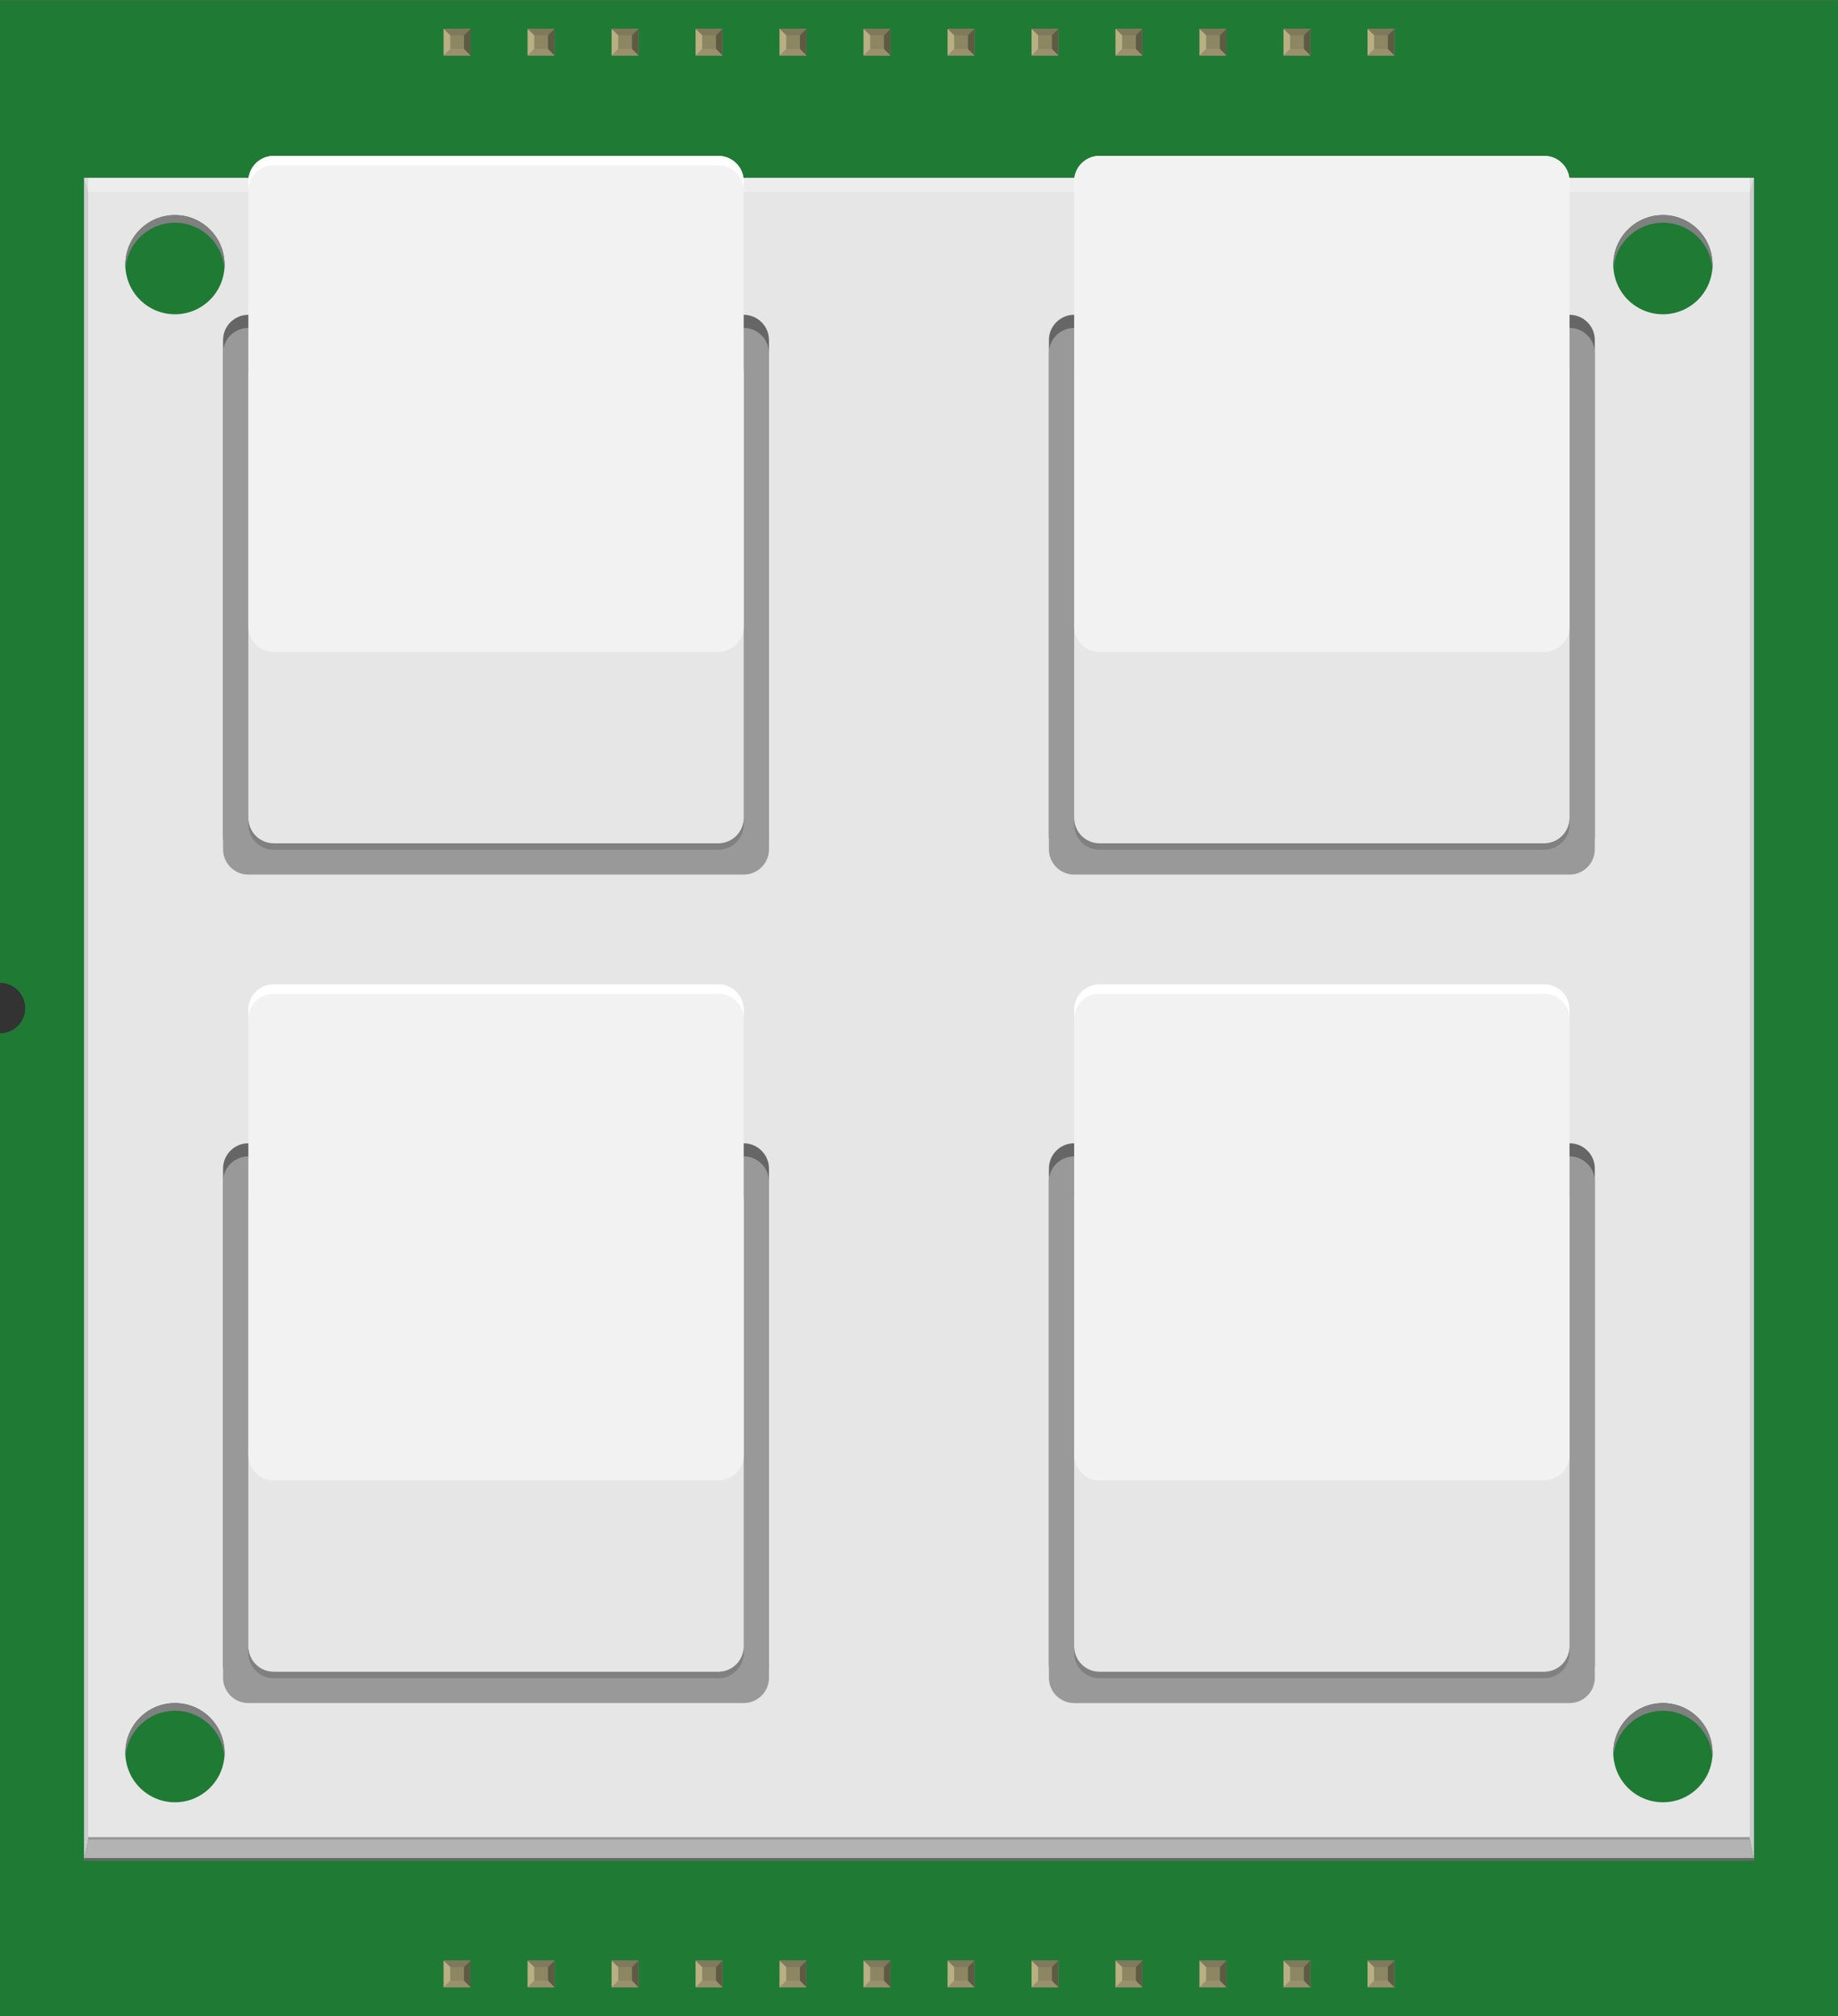 <?xml version='1.0' encoding='UTF-8' standalone='no'?>
<!-- Created with Fritzing (http://www.fritzing.org/) -->
<svg xmlns="http://www.w3.org/2000/svg" width="2.188in" x="0in" version="1.2" y="0in"  height="2.4in" viewBox="0 0 2188.42 2400" baseProfile="tiny" xmlns:svg="http://www.w3.org/2000/svg">
 <rect x="0" y="0" width="2188.42" height="2400" fill="#333333" stroke="none"/>
 <desc>Fritzing breadboard generated by brd2svg</desc>
 <g id="breadboard">
  <g id="icon">
   <path fill="#1F7A34" stroke="none" stroke-width="0" d="M0,0L0,1170A30,30 0 0 1 0,1230L0,2400L2188.42,2400L2188.42,0L0,0z"/>
   <g transform="translate(100,185.395)">
    <g>
     <polygon fill="#CCCCCC" points="1988.42,2029.21,1983.39,2004.58,1983.39,26.069,1988.42,26.069"/>
     <polygon fill="#CCCCCC" points="5,2004.58,0,2029.21,0,26.069,5,26.069"/>
     <path fill="#E6E6E6" d="M4.889,26.069L4.889,2004.58l1978.5,0L1983.39,26.069L4.889,26.069zM108.319,1960.19c-32.611,0,-59.056,-26.444,-59.056,-59.056s26.444,-59.056,59.056,-59.056s59.056,26.444,59.056,59.056S140.917,1960.19,108.319,1960.19zM108.319,188.556c-32.611,0,-59.056,-26.444,-59.056,-59.056s26.444,-59.056,59.056,-59.056s59.056,26.444,59.056,59.056S140.931,188.556,108.319,188.556zM1879.96,1960.19c-32.611,0,-59.056,-26.444,-59.056,-59.056s26.444,-59.056,59.056,-59.056s59.056,26.444,59.056,59.056S1912.57,1960.19,1879.96,1960.19zM1879.96,188.556c-32.611,0,-59.056,-26.444,-59.056,-59.056s26.444,-59.056,59.056,-59.056s59.056,26.444,59.056,59.056S1912.57,188.556,1879.96,188.556z"/>
     <g>
      <g>
       <path fill="#666666" d="M815.597,810.042c0,16.5,-13.5,30,-30,30L195.597,840.042c-16.5,0,-30,-13.5,-30,-30L165.597,219.194c0,-16.5,13.5,-30,30,-30l589.986,0c16.5,0,30,13.5,30,30L815.583,810.042z"/>
      </g>
      <g>
       <path fill="#666666" d="M1798.88,810.042c0,16.5,-13.5,30,-30,30l-590,0c-16.5,0,-30,-13.5,-30,-30L1148.88,219.194c0,-16.5,13.5,-30,30,-30l590,0c16.5,0,30,13.5,30,30L1798.88,810.042z"/>
      </g>
      <g>
       <path fill="#666666" d="M1798.88,1796.43c0,16.5,-13.5,30,-30,30l-590,0c-16.5,0,-30,-13.5,-30,-30L1148.88,1205.56c0,-16.5,13.5,-30,30,-30l590,0c16.5,0,30,13.5,30,30L1798.88,1796.43z"/>
      </g>
      <g>
       <path fill="#666666" d="M815.597,1796.43c0,16.5,-13.5,30,-30,30L195.597,1826.43c-16.5,0,-30,-13.5,-30,-30L165.597,1205.58c0,-16.5,13.5,-30,30,-30l589.986,0c16.5,0,30,13.5,30,30L815.583,1796.43z"/>
      </g>
     </g>
     <g>
      <g>
       <path fill="#999999" d="M815.597,825.667c0,16.5,-13.5,30,-30,30L195.597,855.667c-16.5,0,-30,-13.5,-30,-30L165.597,234.819c0,-16.5,13.5,-30,30,-30l589.986,0c16.5,0,30,13.5,30,30L815.583,825.667z"/>
      </g>
      <g>
       <path fill="#999999" d="M1798.88,825.667c0,16.5,-13.5,30,-30,30l-590,0c-16.5,0,-30,-13.5,-30,-30L1148.88,234.819c0,-16.5,13.5,-30,30,-30l590,0c16.5,0,30,13.5,30,30L1798.88,825.667z"/>
      </g>
      <g>
       <path fill="#999999" d="M1798.88,1812.06c0,16.5,-13.5,30,-30,30l-590,0c-16.5,0,-30,-13.5,-30,-30L1148.88,1221.18c0,-16.5,13.5,-30,30,-30l590,0c16.5,0,30,13.5,30,30L1798.88,1812.06z"/>
      </g>
      <g>
       <path fill="#999999" d="M815.597,1812.03c0,16.5,-13.5,30,-30,30L195.597,1842.03c-16.5,0,-30,-13.5,-30,-30L165.597,1221.18c0,-16.5,13.5,-30,30,-30l589.986,0c16.5,0,30,13.5,30,30L815.583,1812.03z"/>
      </g>
     </g>
     <g>
      <path fill="#E6E6E6" d="M785.486,788.472c0,16.5,-13.5,30,-30,30L225.708,818.472c-16.5,0,-30,-13.5,-30,-30L195.708,257.917c0,-16.5,13.5,-30,30,-30l529.764,0c16.5,0,30,13.5,30,30L785.472,788.472z"/>
      <path fill="#E6E6E6" d="M1768.76,788.472c0,16.5,-13.514,30,-30,30L1208.97,818.472c-16.5,0,-30,-13.5,-30,-30L1178.97,257.917c0,-16.5,13.514,-30,30,-30l529.792,0c16.5,0,30,13.5,30,30L1768.76,788.472z"/>
      <path fill="#E6E6E6" d="M1768.76,1774.85c0,16.5,-13.514,30,-30,30L1208.97,1804.85c-16.5,0,-30,-13.5,-30,-30L1178.97,1244.29c0,-16.5,13.514,-30,30,-30l529.792,0c16.5,0,30,13.5,30,30L1768.76,1774.85z"/>
      <path fill="#E6E6E6" d="M785.486,1774.85c0,16.5,-13.5,30,-30,30L225.708,1804.85c-16.5,0,-30,-13.5,-30,-30L195.708,1244.29c0,-16.5,13.5,-30,30,-30l529.778,0c16.5,0,30,13.5,30,30L785.486,1774.85z"/>
      <g>
       <path fill="#808080" d="M195.708,796.083c0,16.5,13.5,30,30,30l529.764,0c16.5,0,30,-13.5,30,-30L785.472,788.472c0,16.5,-13.5,30,-30,30L225.708,818.472c-16.5,0,-30,-13.5,-30,-30L195.708,796.083z"/>
       <path fill="#808080" d="M1178.97,796.083c0,16.5,13.514,30,30,30l529.792,0c16.5,0,30,-13.5,30,-30L1768.76,788.472c0,16.5,-13.514,30,-30,30L1208.97,818.472c-16.5,0,-30,-13.5,-30,-30L1178.97,796.083z"/>
       <path fill="#808080" d="M1178.97,1782.46c0,16.5,13.514,30,30,30l529.792,0c16.5,0,30,-13.514,30,-30l0,-7.625c0,16.5,-13.514,30,-30,30L1208.97,1804.83c-16.5,0,-30,-13.5,-30,-30L1178.97,1782.46z"/>
       <path fill="#808080" d="M785.486,1782.46c0,16.5,-13.5,30,-30,30L225.708,1812.46c-16.5,0,-30,-13.514,-30,-30l0,-7.625c0,16.5,13.5,30,30,30l529.778,0c16.5,0,30,-13.5,30,-30L785.486,1782.46z"/>
      </g>
     </g>
     <polygon fill="#B3B3B3" points="1988.42,2029.21,0,2029.21,4.889,2004.58,1983.39,2004.58"/>
     <rect width="1978.5" x="4.889" y="2001.61" fill="#999999" height="3"/>
     <rect width="1988.42" y="2026.57" fill="#666666" height="3"/>
     <g>
      <path fill="#808080" d="M167.375,1910.26c0,-32.611,-26.444,-59.056,-59.056,-59.056s-59.056,26.444,-59.056,59.056l0,-9.111c0,-32.611,26.444,-59.056,59.056,-59.056s59.056,26.444,59.056,59.056L167.375,1910.26z"/>
      <path fill="#808080" d="M49.264,138.611c0,-32.611,26.444,-59.056,59.056,-59.056s59.056,26.444,59.056,59.056L167.375,129.5c0,-32.611,-26.444,-59.056,-59.056,-59.056S49.264,96.889,49.264,129.5L49.264,138.611z"/>
      <path fill="#808080" d="M1820.9,1910.26c0,-32.611,26.444,-59.056,59.056,-59.056s59.056,26.444,59.056,59.056l0,-9.111c0,-32.611,-26.444,-59.056,-59.056,-59.056s-59.056,26.444,-59.056,59.056L1820.9,1910.26z"/>
      <path fill="#808080" d="M1820.9,138.611c0,-32.611,26.444,-59.056,59.056,-59.056s59.056,26.444,59.056,59.056L1939.01,129.5c0,-32.611,-26.444,-59.056,-59.056,-59.056s-59.056,26.444,-59.056,59.056L1820.9,138.611z"/>
     </g>
     <polygon fill="#FFFFFF" points="1983.39,43.097,5,43.097,0,26.069,1988.42,26.069" fill-opacity="0.3"/>
     <g>
      <path fill="#F2F2F2" d="M785.486,560.542c0,16.5,-13.5,30,-30,30L225.708,590.542c-16.5,0,-30,-13.5,-30,-30L195.708,30c0,-16.5,13.5,-30,30,-30l529.764,0c16.5,0,30,13.5,30,30L785.472,560.542z"/>
      <path fill="#FFFFFF" d="M195.708,41.069c0,-16.5,13.5,-30,30,-30l529.764,0c16.5,0,30,13.5,30,30L785.472,30c0,-16.5,-13.5,-30,-30,-30L225.708,0c-16.5,0,-30,13.5,-30,30L195.708,41.069z"/>
      <path fill="#FFFFFF" d="M1178.97,41.069c0,-16.5,13.514,-30,30,-30l529.764,0c16.514,0,30,13.5,30,30L1768.74,30c0,-16.5,-13.486,-30,-30,-30L1208.97,0c-16.5,0,-30,13.5,-30,30L1178.97,41.069z"/>
      <path fill="#F2F2F2" d="M1768.76,560.542c0,16.5,-13.514,30,-30,30L1208.97,590.542c-16.5,0,-30,-13.5,-30,-30L1178.97,30c0,-16.5,13.514,-30,30,-30l529.792,0c16.5,0,30,13.5,30,30L1768.76,560.542z"/>
      <path fill="#F2F2F2" d="M1768.76,1546.92c0,16.5,-13.514,30,-30,30L1208.97,1576.92c-16.5,0,-30,-13.5,-30,-30L1178.97,1016.38c0,-16.5,13.514,-30,30,-30l529.792,0c16.5,0,30,13.514,30,30L1768.76,1546.92z"/>
      <path fill="#F2F2F2" d="M785.486,1546.92c0,16.5,-13.5,30,-30,30L225.708,1576.92c-16.5,0,-30,-13.5,-30,-30L195.708,1016.38c0,-16.5,13.5,-30,30,-30l529.778,0c16.5,0,30,13.514,30,30L785.486,1546.92z"/>
      <path fill="#FFFFFF" d="M195.708,1027.44c0,-16.5,13.5,-30,30,-30l529.764,0c16.5,0,30,13.514,30,30l0,-11.069c0,-16.5,-13.5,-30,-30,-30L225.708,986.375c-16.5,0,-30,13.514,-30,30L195.708,1027.44z"/>
      <path fill="#FFFFFF" d="M1178.97,1027.44c0,-16.5,13.514,-30,30,-30l529.764,0c16.514,0,30,13.514,30,30l0,-11.069c0,-16.5,-13.486,-30,-30,-30L1208.97,986.375c-16.5,0,-30,13.514,-30,30L1178.97,1027.44z"/>
     </g>
    </g>
   </g>
  </g>
  <g transform="translate(528.245,2334.05)">
   <rect width="31.93" x="0" y="0" fill="#8D8C8C" height="31.9" id="connector0pin"/>
   <rect width="16.444" x="7.792" y="7.735" fill="#8C8663" height="16.415"/>
   <polygon fill="#B8AF82" points="0,31.9,7.792,24.137,7.792,6.972,0,0"/>
   <polygon fill="#80795B" points="24.208,7.763,7.903,7.763,0,0,31.93,0"/>
   <polygon fill="#5E5B43" points="24.208,24.137,24.208,7.763,31.93,0,31.93,31.9"/>
   <polygon fill="#9A916C" points="0,31.9,7.875,24.137,24.208,24.137,31.93,31.9"/>
  </g>
  <g transform="translate(528.245,34.05)">
   <rect width="31.93" x="0" y="0" fill="#8D8C8C" height="31.9" id="connector23pin"/>
   <rect width="16.444" x="7.792" y="7.735" fill="#8C8663" height="16.415"/>
   <polygon fill="#B8AF82" points="0,31.9,7.792,24.137,7.792,6.972,0,0"/>
   <polygon fill="#80795B" points="24.208,7.763,7.903,7.763,0,0,31.93,0"/>
   <polygon fill="#5E5B43" points="24.208,24.137,24.208,7.763,31.93,0,31.93,31.9"/>
   <polygon fill="#9A916C" points="0,31.9,7.875,24.137,24.208,24.137,31.93,31.9"/>
  </g>
  <g transform="translate(628.245,2334.05)">
   <rect width="31.93" x="0" y="0" fill="#8D8C8C" height="31.9" id="connector1pin"/>
   <rect width="16.444" x="7.792" y="7.735" fill="#8C8663" height="16.415"/>
   <polygon fill="#B8AF82" points="0,31.9,7.792,24.137,7.792,6.972,0,0"/>
   <polygon fill="#80795B" points="24.208,7.763,7.903,7.763,0,0,31.93,0"/>
   <polygon fill="#5E5B43" points="24.208,24.137,24.208,7.763,31.93,0,31.93,31.9"/>
   <polygon fill="#9A916C" points="0,31.9,7.875,24.137,24.208,24.137,31.93,31.9"/>
  </g>
  <g transform="translate(628.245,34.05)">
   <rect width="31.93" x="0" y="0" fill="#8D8C8C" height="31.9" id="connector22pin"/>
   <rect width="16.444" x="7.792" y="7.735" fill="#8C8663" height="16.415"/>
   <polygon fill="#B8AF82" points="0,31.9,7.792,24.137,7.792,6.972,0,0"/>
   <polygon fill="#80795B" points="24.208,7.763,7.903,7.763,0,0,31.93,0"/>
   <polygon fill="#5E5B43" points="24.208,24.137,24.208,7.763,31.93,0,31.93,31.9"/>
   <polygon fill="#9A916C" points="0,31.9,7.875,24.137,24.208,24.137,31.93,31.9"/>
  </g>
  <g transform="translate(728.245,2334.05)">
   <rect width="31.93" x="0" y="0" fill="#8D8C8C" height="31.9" id="connector2pin"/>
   <rect width="16.444" x="7.792" y="7.735" fill="#8C8663" height="16.415"/>
   <polygon fill="#B8AF82" points="0,31.9,7.792,24.137,7.792,6.972,0,0"/>
   <polygon fill="#80795B" points="24.208,7.763,7.903,7.763,0,0,31.93,0"/>
   <polygon fill="#5E5B43" points="24.208,24.137,24.208,7.763,31.93,0,31.93,31.9"/>
   <polygon fill="#9A916C" points="0,31.9,7.875,24.137,24.208,24.137,31.93,31.9"/>
  </g>
  <g transform="translate(728.245,34.05)">
   <rect width="31.93" x="0" y="0" fill="#8D8C8C" height="31.9" id="connector21pin"/>
   <rect width="16.444" x="7.792" y="7.735" fill="#8C8663" height="16.415"/>
   <polygon fill="#B8AF82" points="0,31.9,7.792,24.137,7.792,6.972,0,0"/>
   <polygon fill="#80795B" points="24.208,7.763,7.903,7.763,0,0,31.93,0"/>
   <polygon fill="#5E5B43" points="24.208,24.137,24.208,7.763,31.93,0,31.93,31.9"/>
   <polygon fill="#9A916C" points="0,31.9,7.875,24.137,24.208,24.137,31.93,31.9"/>
  </g>
  <g transform="translate(828.245,2334.05)">
   <rect width="31.93" x="0" y="0" fill="#8D8C8C" height="31.9" id="connector3pin"/>
   <rect width="16.444" x="7.792" y="7.735" fill="#8C8663" height="16.415"/>
   <polygon fill="#B8AF82" points="0,31.9,7.792,24.137,7.792,6.972,0,0"/>
   <polygon fill="#80795B" points="24.208,7.763,7.903,7.763,0,0,31.93,0"/>
   <polygon fill="#5E5B43" points="24.208,24.137,24.208,7.763,31.93,0,31.93,31.9"/>
   <polygon fill="#9A916C" points="0,31.9,7.875,24.137,24.208,24.137,31.93,31.9"/>
  </g>
  <g transform="translate(828.245,34.05)">
   <rect width="31.93" x="0" y="0" fill="#8D8C8C" height="31.9" id="connector20pin"/>
   <rect width="16.444" x="7.792" y="7.735" fill="#8C8663" height="16.415"/>
   <polygon fill="#B8AF82" points="0,31.9,7.792,24.137,7.792,6.972,0,0"/>
   <polygon fill="#80795B" points="24.208,7.763,7.903,7.763,0,0,31.93,0"/>
   <polygon fill="#5E5B43" points="24.208,24.137,24.208,7.763,31.93,0,31.93,31.9"/>
   <polygon fill="#9A916C" points="0,31.9,7.875,24.137,24.208,24.137,31.93,31.9"/>
  </g>
  <g transform="translate(928.245,2334.05)">
   <rect width="31.93" x="0" y="0" fill="#8D8C8C" height="31.9" id="connector4pin"/>
   <rect width="16.444" x="7.792" y="7.735" fill="#8C8663" height="16.415"/>
   <polygon fill="#B8AF82" points="0,31.9,7.792,24.137,7.792,6.972,0,0"/>
   <polygon fill="#80795B" points="24.208,7.763,7.903,7.763,0,0,31.93,0"/>
   <polygon fill="#5E5B43" points="24.208,24.137,24.208,7.763,31.93,0,31.93,31.9"/>
   <polygon fill="#9A916C" points="0,31.9,7.875,24.137,24.208,24.137,31.93,31.9"/>
  </g>
  <g transform="translate(928.245,34.05)">
   <rect width="31.93" x="0" y="0" fill="#8D8C8C" height="31.9" id="connector19pin"/>
   <rect width="16.444" x="7.792" y="7.735" fill="#8C8663" height="16.415"/>
   <polygon fill="#B8AF82" points="0,31.9,7.792,24.137,7.792,6.972,0,0"/>
   <polygon fill="#80795B" points="24.208,7.763,7.903,7.763,0,0,31.93,0"/>
   <polygon fill="#5E5B43" points="24.208,24.137,24.208,7.763,31.93,0,31.93,31.9"/>
   <polygon fill="#9A916C" points="0,31.9,7.875,24.137,24.208,24.137,31.93,31.9"/>
  </g>
  <g transform="translate(1028.24,2334.05)">
   <rect width="31.93" x="0" y="0" fill="#8D8C8C" height="31.9" id="connector5pin"/>
   <rect width="16.444" x="7.792" y="7.735" fill="#8C8663" height="16.415"/>
   <polygon fill="#B8AF82" points="0,31.9,7.792,24.137,7.792,6.972,0,0"/>
   <polygon fill="#80795B" points="24.208,7.763,7.903,7.763,0,0,31.93,0"/>
   <polygon fill="#5E5B43" points="24.208,24.137,24.208,7.763,31.93,0,31.93,31.9"/>
   <polygon fill="#9A916C" points="0,31.9,7.875,24.137,24.208,24.137,31.93,31.9"/>
  </g>
  <g transform="translate(1028.24,34.05)">
   <rect width="31.93" x="0" y="0" fill="#8D8C8C" height="31.9" id="connector18pin"/>
   <rect width="16.444" x="7.792" y="7.735" fill="#8C8663" height="16.415"/>
   <polygon fill="#B8AF82" points="0,31.9,7.792,24.137,7.792,6.972,0,0"/>
   <polygon fill="#80795B" points="24.208,7.763,7.903,7.763,0,0,31.93,0"/>
   <polygon fill="#5E5B43" points="24.208,24.137,24.208,7.763,31.93,0,31.93,31.9"/>
   <polygon fill="#9A916C" points="0,31.9,7.875,24.137,24.208,24.137,31.93,31.9"/>
  </g>
  <g transform="translate(1128.24,2334.05)">
   <rect width="31.93" x="0" y="0" fill="#8D8C8C" height="31.9" id="connector6pin"/>
   <rect width="16.444" x="7.792" y="7.735" fill="#8C8663" height="16.415"/>
   <polygon fill="#B8AF82" points="0,31.9,7.792,24.137,7.792,6.972,0,0"/>
   <polygon fill="#80795B" points="24.208,7.763,7.903,7.763,0,0,31.93,0"/>
   <polygon fill="#5E5B43" points="24.208,24.137,24.208,7.763,31.93,0,31.93,31.9"/>
   <polygon fill="#9A916C" points="0,31.9,7.875,24.137,24.208,24.137,31.93,31.9"/>
  </g>
  <g transform="translate(1128.24,34.05)">
   <rect width="31.93" x="0" y="0" fill="#8D8C8C" height="31.9" id="connector17pin"/>
   <rect width="16.444" x="7.792" y="7.735" fill="#8C8663" height="16.415"/>
   <polygon fill="#B8AF82" points="0,31.9,7.792,24.137,7.792,6.972,0,0"/>
   <polygon fill="#80795B" points="24.208,7.763,7.903,7.763,0,0,31.93,0"/>
   <polygon fill="#5E5B43" points="24.208,24.137,24.208,7.763,31.93,0,31.93,31.9"/>
   <polygon fill="#9A916C" points="0,31.9,7.875,24.137,24.208,24.137,31.93,31.9"/>
  </g>
  <g transform="translate(1228.24,2334.05)">
   <rect width="31.93" x="0" y="0" fill="#8D8C8C" height="31.9" id="connector7pin"/>
   <rect width="16.444" x="7.792" y="7.735" fill="#8C8663" height="16.415"/>
   <polygon fill="#B8AF82" points="0,31.9,7.792,24.137,7.792,6.972,0,0"/>
   <polygon fill="#80795B" points="24.208,7.763,7.903,7.763,0,0,31.93,0"/>
   <polygon fill="#5E5B43" points="24.208,24.137,24.208,7.763,31.93,0,31.93,31.9"/>
   <polygon fill="#9A916C" points="0,31.9,7.875,24.137,24.208,24.137,31.93,31.9"/>
  </g>
  <g transform="translate(1228.24,34.05)">
   <rect width="31.93" x="0" y="0" fill="#8D8C8C" height="31.9" id="connector16pin"/>
   <rect width="16.444" x="7.792" y="7.735" fill="#8C8663" height="16.415"/>
   <polygon fill="#B8AF82" points="0,31.9,7.792,24.137,7.792,6.972,0,0"/>
   <polygon fill="#80795B" points="24.208,7.763,7.903,7.763,0,0,31.93,0"/>
   <polygon fill="#5E5B43" points="24.208,24.137,24.208,7.763,31.93,0,31.93,31.9"/>
   <polygon fill="#9A916C" points="0,31.9,7.875,24.137,24.208,24.137,31.93,31.9"/>
  </g>
  <g transform="translate(1328.24,2334.05)">
   <rect width="31.93" x="0" y="0" fill="#8D8C8C" height="31.9" id="connector8pin"/>
   <rect width="16.444" x="7.792" y="7.735" fill="#8C8663" height="16.415"/>
   <polygon fill="#B8AF82" points="0,31.9,7.792,24.137,7.792,6.972,0,0"/>
   <polygon fill="#80795B" points="24.208,7.763,7.903,7.763,0,0,31.93,0"/>
   <polygon fill="#5E5B43" points="24.208,24.137,24.208,7.763,31.93,0,31.93,31.9"/>
   <polygon fill="#9A916C" points="0,31.9,7.875,24.137,24.208,24.137,31.93,31.9"/>
  </g>
  <g transform="translate(1328.24,34.05)">
   <rect width="31.93" x="0" y="0" fill="#8D8C8C" height="31.9" id="connector15pin"/>
   <rect width="16.444" x="7.792" y="7.735" fill="#8C8663" height="16.415"/>
   <polygon fill="#B8AF82" points="0,31.9,7.792,24.137,7.792,6.972,0,0"/>
   <polygon fill="#80795B" points="24.208,7.763,7.903,7.763,0,0,31.93,0"/>
   <polygon fill="#5E5B43" points="24.208,24.137,24.208,7.763,31.93,0,31.93,31.9"/>
   <polygon fill="#9A916C" points="0,31.9,7.875,24.137,24.208,24.137,31.93,31.9"/>
  </g>
  <g transform="translate(1428.24,2334.05)">
   <rect width="31.93" x="0" y="0" fill="#8D8C8C" height="31.9" id="connector9pin"/>
   <rect width="16.444" x="7.792" y="7.735" fill="#8C8663" height="16.415"/>
   <polygon fill="#B8AF82" points="0,31.9,7.792,24.137,7.792,6.972,0,0"/>
   <polygon fill="#80795B" points="24.208,7.763,7.903,7.763,0,0,31.93,0"/>
   <polygon fill="#5E5B43" points="24.208,24.137,24.208,7.763,31.93,0,31.93,31.9"/>
   <polygon fill="#9A916C" points="0,31.9,7.875,24.137,24.208,24.137,31.93,31.9"/>
  </g>
  <g transform="translate(1428.24,34.05)">
   <rect width="31.93" x="0" y="0" fill="#8D8C8C" height="31.9" id="connector14pin"/>
   <rect width="16.444" x="7.792" y="7.735" fill="#8C8663" height="16.415"/>
   <polygon fill="#B8AF82" points="0,31.9,7.792,24.137,7.792,6.972,0,0"/>
   <polygon fill="#80795B" points="24.208,7.763,7.903,7.763,0,0,31.93,0"/>
   <polygon fill="#5E5B43" points="24.208,24.137,24.208,7.763,31.93,0,31.93,31.9"/>
   <polygon fill="#9A916C" points="0,31.9,7.875,24.137,24.208,24.137,31.93,31.9"/>
  </g>
  <g transform="translate(1528.25,2334.05)">
   <rect width="31.93" x="0" y="0" fill="#8D8C8C" height="31.9" id="connector10pin"/>
   <rect width="16.444" x="7.792" y="7.735" fill="#8C8663" height="16.415"/>
   <polygon fill="#B8AF82" points="0,31.9,7.792,24.137,7.792,6.972,0,0"/>
   <polygon fill="#80795B" points="24.208,7.763,7.903,7.763,0,0,31.93,0"/>
   <polygon fill="#5E5B43" points="24.208,24.137,24.208,7.763,31.93,0,31.93,31.9"/>
   <polygon fill="#9A916C" points="0,31.9,7.875,24.137,24.208,24.137,31.93,31.9"/>
  </g>
  <g transform="translate(1528.25,34.05)">
   <rect width="31.93" x="0" y="0" fill="#8D8C8C" height="31.9" id="connector13pin"/>
   <rect width="16.444" x="7.792" y="7.735" fill="#8C8663" height="16.415"/>
   <polygon fill="#B8AF82" points="0,31.9,7.792,24.137,7.792,6.972,0,0"/>
   <polygon fill="#80795B" points="24.208,7.763,7.903,7.763,0,0,31.93,0"/>
   <polygon fill="#5E5B43" points="24.208,24.137,24.208,7.763,31.93,0,31.93,31.9"/>
   <polygon fill="#9A916C" points="0,31.9,7.875,24.137,24.208,24.137,31.93,31.9"/>
  </g>
  <g transform="translate(1628.25,2334.05)">
   <rect width="31.93" x="0" y="0" fill="#8D8C8C" height="31.9" id="connector11pin"/>
   <rect width="16.444" x="7.792" y="7.735" fill="#8C8663" height="16.415"/>
   <polygon fill="#B8AF82" points="0,31.9,7.792,24.137,7.792,6.972,0,0"/>
   <polygon fill="#80795B" points="24.208,7.763,7.903,7.763,0,0,31.93,0"/>
   <polygon fill="#5E5B43" points="24.208,24.137,24.208,7.763,31.93,0,31.93,31.9"/>
   <polygon fill="#9A916C" points="0,31.9,7.875,24.137,24.208,24.137,31.93,31.9"/>
  </g>
  <g transform="translate(1628.25,34.05)">
   <rect width="31.93" x="0" y="0" fill="#8D8C8C" height="31.9" id="connector12pin"/>
   <rect width="16.444" x="7.792" y="7.735" fill="#8C8663" height="16.415"/>
   <polygon fill="#B8AF82" points="0,31.9,7.792,24.137,7.792,6.972,0,0"/>
   <polygon fill="#80795B" points="24.208,7.763,7.903,7.763,0,0,31.93,0"/>
   <polygon fill="#5E5B43" points="24.208,24.137,24.208,7.763,31.93,0,31.93,31.9"/>
   <polygon fill="#9A916C" points="0,31.9,7.875,24.137,24.208,24.137,31.93,31.9"/>
  </g>
 </g>
</svg>
